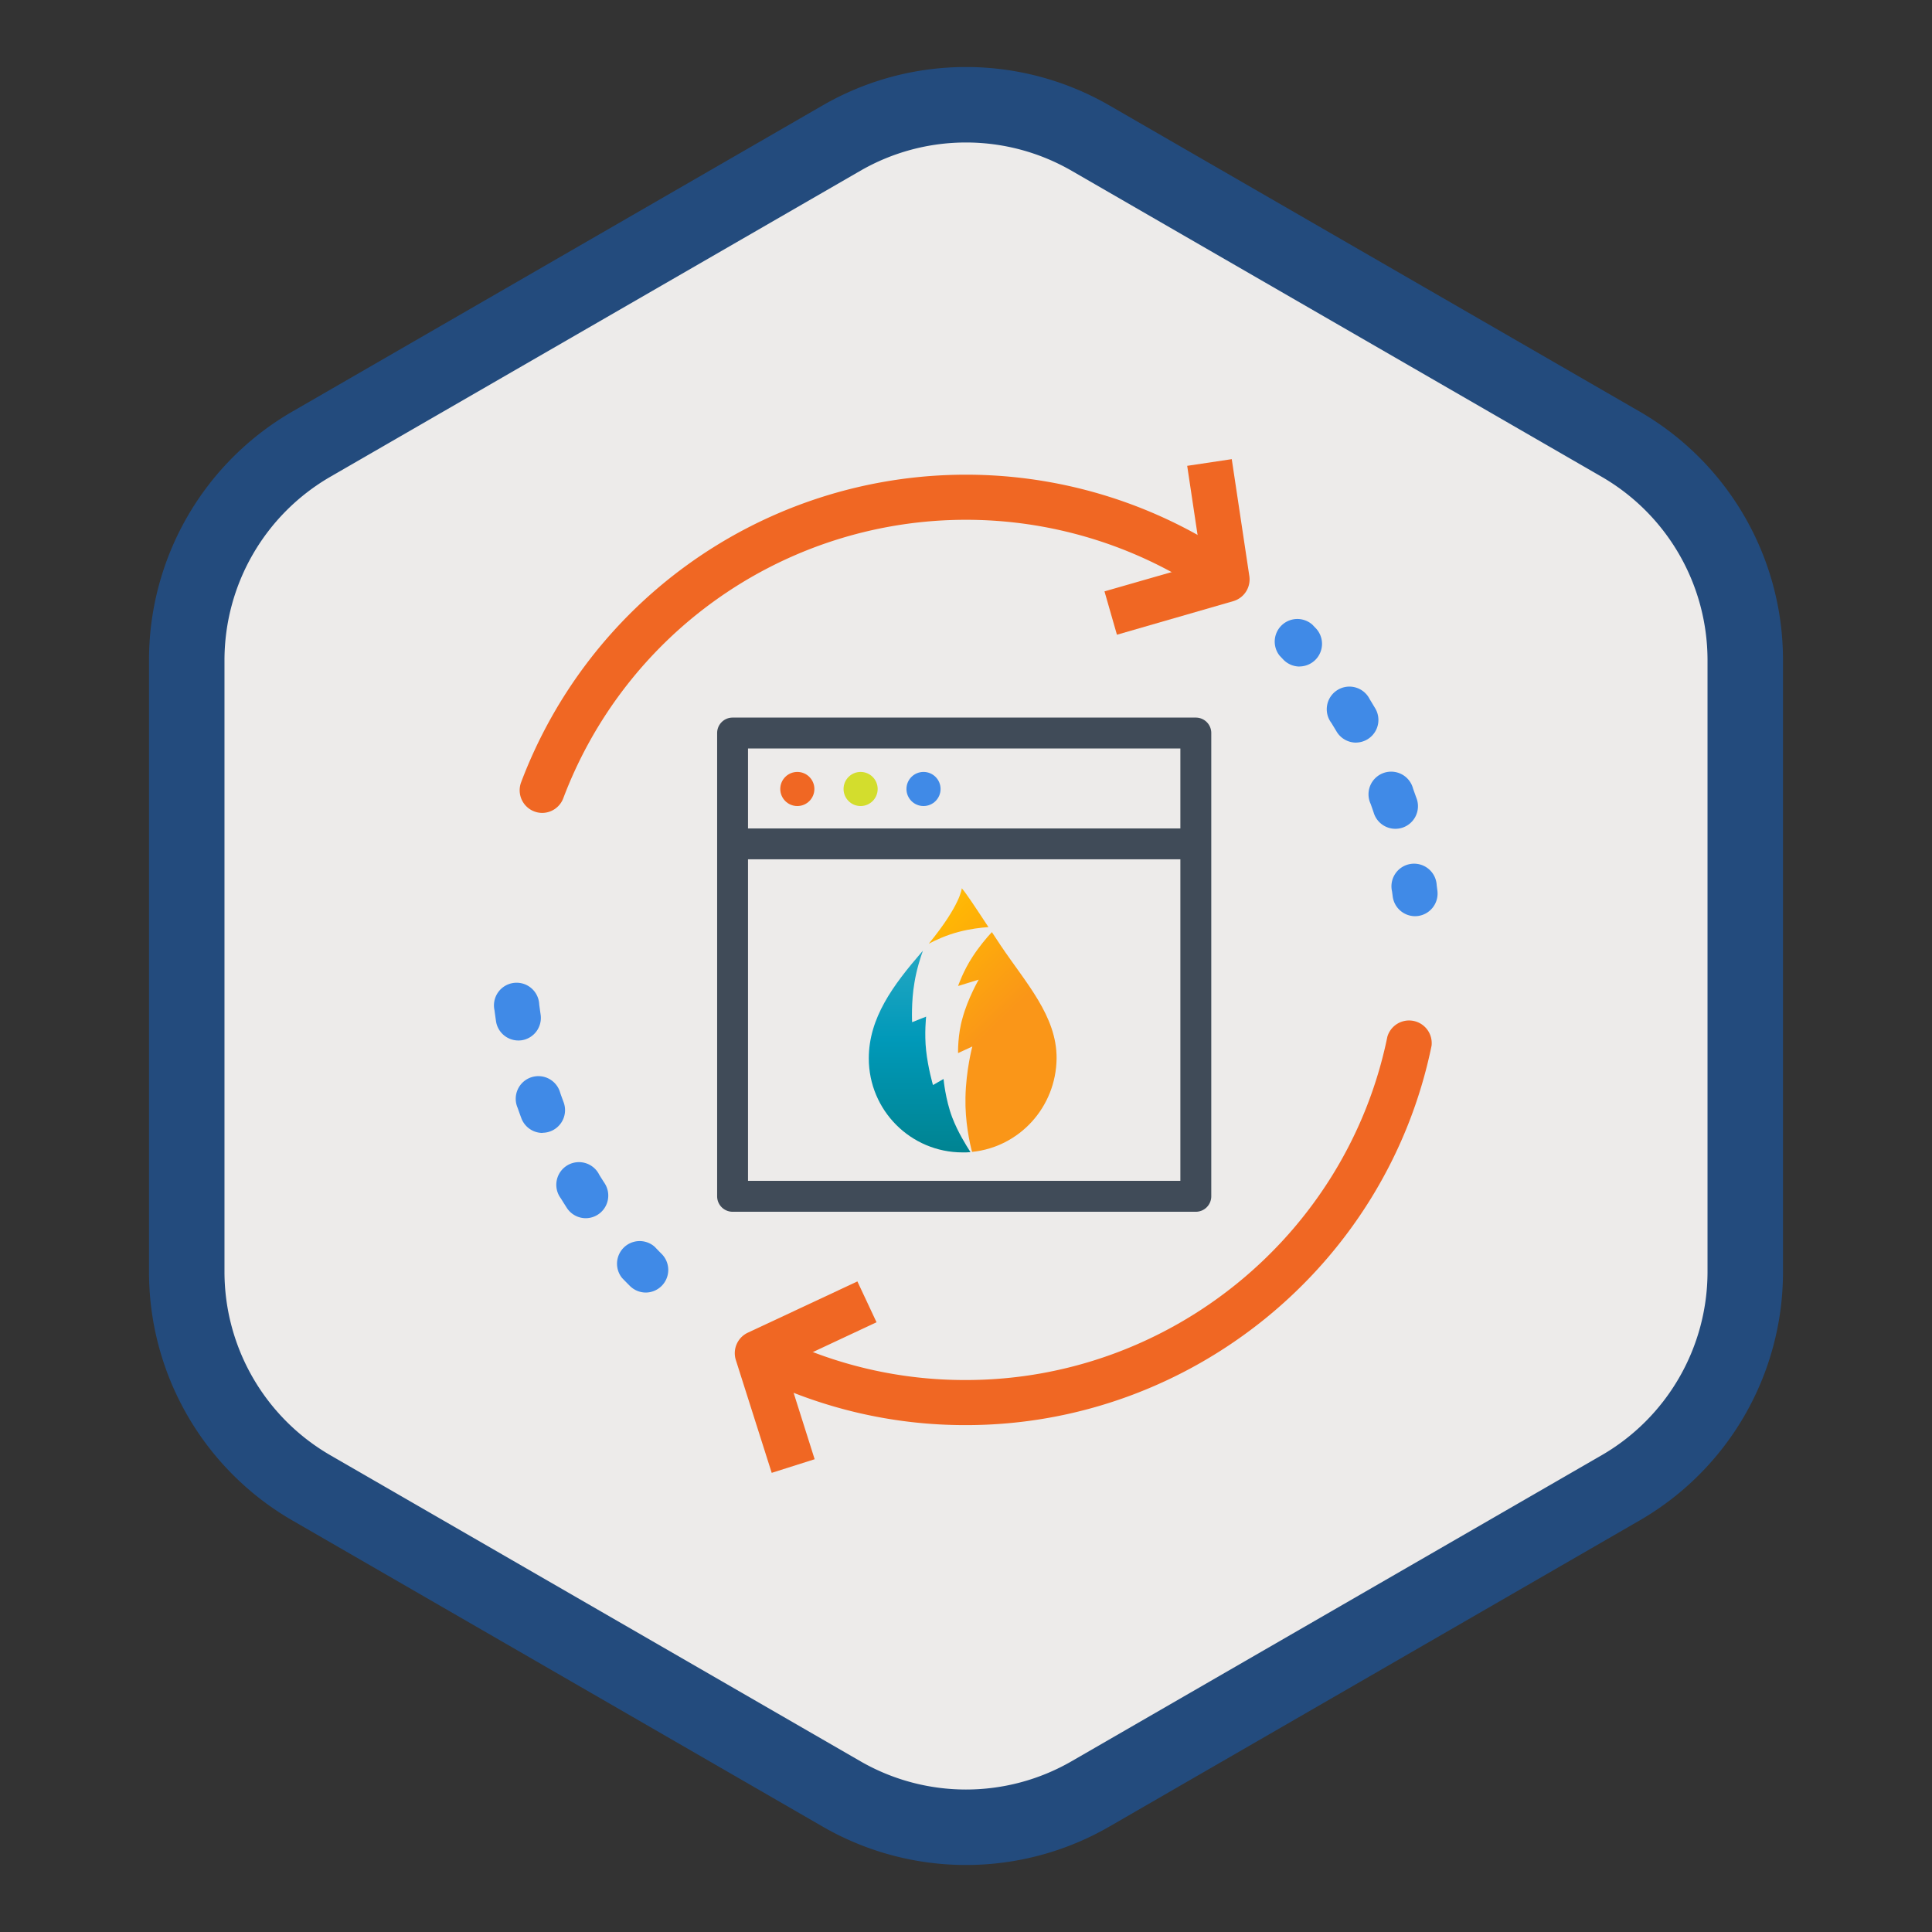 <svg xmlns="http://www.w3.org/2000/svg" xmlns:xlink="http://www.w3.org/1999/xlink" viewBox="0 0 512 512" xml:space="preserve">
	<rect x="0" y="0" width="512" height="512" fill="#333333" stroke="none"/>
	<title>catalog icons</title>
	<defs>
		<style>:root {
			--wh:#dff0fe;
			--pw:#fff;
			--bl:#000;
			--rd:#ff0000;
			--lB:#98ccfd;
			--dB:#4788c7;
			--lG:#a5a5a5;
			--dG:#808083;
			--lY:#fce6b1;
			--dY:#ffc843;
			--bY:#3f3a02;
			--s1:#fff76b;
			--s2:#fff845;
			--s3:#ffda4e;
			--s4:#fb8933;
			--s5:#fdc830;
			--s6:#f37335;
			--bf0:#99ffcc;/*BF2*/
			--bf1:#99ff66;/*BF3*/
			--bf2:#ccff00;/*BF6*/
			--bf3:#ffcc00;/*BF8*/
			--bf4:#ff6600;/*BF10*/
			--bf5:#ff0000;/*BF12*/
			--bfs:#98ccfd
		}</style>
	</defs>
	<path fill="#edebea" d="M256,484.24a66,66,0,0,1-33-8.84L82.49,394.28a66.19,66.19,0,0,1-33-57.16V174.88a66.2,66.2,0,0,1,33-57.16L223,36.6a66,66,0,0,1,66,0l140.51,81.12a66.2,66.2,0,0,1,33,57.16V337.12a66.19,66.19,0,0,1-33,57.16L289,475.4A66,66,0,0,1,256,484.24Z"/>
	<path fill="#234b7d" d="M256,37.76a56,56,0,0,1,28,7.5l140.51,81.12a56.16,56.16,0,0,1,28,48.5V337.12a56.16,56.16,0,0,1-28,48.5L284,466.74a56,56,0,0,1-56,0L87.49,385.62a56.16,56.16,0,0,1-28-48.5V174.88a56.16,56.16,0,0,1,28-48.5L228,45.26a56,56,0,0,1,28-7.5m0-20a75.94,75.94,0,0,0-38,10.18L77.49,109.06a76,76,0,0,0-38,65.82V337.12a76,76,0,0,0,38,65.82L218,484.06a76,76,0,0,0,76,0l140.51-81.12a76,76,0,0,0,38-65.82V174.88a76,76,0,0,0-38-65.82L294,27.94a75.94,75.94,0,0,0-38-10.18Z"/>
	<g>
		<g id="arrows" fill="#f06723">
			<g>
				<path d="M143.68,215.43a6,6,0,0,1-5.59-8.08,126,126,0,0,1,183.58-63.08,6,6,0,1,1-6.24,10.19,114.06,114.06,0,0,0-166.16,57.1A6,6,0,0,1,143.68,215.43Z"/>
				<path d="M296,168.21l-3.3-11.49,25.8-7.41-3.88-25.86,11.81-1.77,4.66,31a6,6,0,0,1-4.26,6.63Z"/>
			</g>
			<g>
				<path d="M256,377.67a124.74,124.74,0,0,1-55.72-13A6,6,0,0,1,205.55,354,112.8,112.8,0,0,0,256,365.72c53.92,0,100.88-38.27,111.67-91a6,6,0,0,1,11.71,2.4C367.44,335.38,315.55,377.67,256,377.67Z"/>
				<path d="M204.51,390.32,195,360.4a6,6,0,0,1,3.17-7.22l29.05-13.59,5.07,10.82L208,361.79l7.89,24.92Z"/>
			</g>
		</g>
		<g id="bluedots" fill="#408ae7">
			<path d="M344.4,176.64a6,6,0,0,1-4.39-1.93l-.94-1a6,6,0,0,1,8.75-8.14l1,1.05a6,6,0,0,1-4.4,10Z"/>
			<path d="M369.77,219.64a6,6,0,0,1-5.67-4.1c-.27-.84-.57-1.67-.86-2.49A6,6,0,1,1,374.48,209c.33.93.66,1.86,1,2.79a6,6,0,0,1-3.81,7.55A6.09,6.09,0,0,1,369.77,219.64ZM359.36,196.8a6,6,0,0,1-5.15-2.93c-.45-.76-.92-1.52-1.38-2.28a6,6,0,1,1,10.15-6.3c.51.82,1,1.66,1.51,2.5a6,6,0,0,1-5.13,9Z"/>
			<path d="M375,242.8a6,6,0,0,1-5.92-5.24l-.17-1.29a6,6,0,1,1,11.83-1.69l.19,1.5a6,6,0,0,1-5.18,6.67A6.3,6.3,0,0,1,375,242.8Z"/>
			<path d="M171.15,342.54a6,6,0,0,1-4.22-1.75c-.7-.7-1.39-1.4-2.07-2.11a6,6,0,0,1,8.64-8.27c.62.65,1.24,1.29,1.88,1.93a6,6,0,0,1-4.23,10.2Zm-15.93-19.7a6,6,0,0,1-5-2.73c-.53-.83-1.06-1.66-1.57-2.5a6,6,0,1,1,10.17-6.26c.47.76.95,1.52,1.44,2.27a6,6,0,0,1-5,9.22Zm-11.45-22.6a6,6,0,0,1-5.59-3.86c-.34-.92-.68-1.85-1-2.78a6,6,0,1,1,11.28-4c.29.85.6,1.68.91,2.52a6,6,0,0,1-5.59,8.08Zm-6.41-24.5a6,6,0,0,1-5.91-5.08c-.14-1-.28-1.94-.4-2.91a6,6,0,1,1,11.85-1.53c.12.88.24,1.77.37,2.66a6,6,0,0,1-5,6.8A6.92,6.92,0,0,1,137.36,275.74Z"/>
		</g>
	</g>
	<g>
		<path fill="#404b58" d="M316.91,227.73H194.14a4.1,4.1,0,0,1,0-8.19H316.91a4.1,4.1,0,0,1,0,8.19Z"/>
		<g>
			<circle fill="#f06723" cx="211.3" cy="209.09" r="4.52"/>
			<circle fill="#d3dd2d" cx="228.07" cy="209.09" r="4.52"/>
			<circle fill="#408ae7" cx="244.74" cy="209.09" r="4.52"/>
		</g>
		<path fill="#404b58" d="M316.91,321.13H194.14a4.1,4.1,0,0,1-4.09-4.1V194.26a4.09,4.09,0,0,1,4.09-4.09H316.91a4.09,4.09,0,0,1,4.09,4.09V317A4.1,4.1,0,0,1,316.91,321.13Zm-118.68-8.19H312.81V198.35H198.23Z"/>
		<svg id="logosmall" viewBox="0 0 1000 1000" width="70" height="80" style="transform:translate(43%,45%);" xml:space="preserve">
			<defs>
				<linearGradient id="a" x2="56%" y2="51%" gradientUnits="userSpaceOnUse">
					<stop offset="0" stop-color="#ffd121"/>
					<stop offset="50%" stop-color="#ffb505"/>
					<stop offset="100%" stop-color="#fa9618"/>
				</linearGradient>
				<linearGradient id="b" x2="0" y2="100%" gradientUnits="userSpaceOnUse">
					<stop offset="0" stop-color="#3fb1ca"/>
					<stop offset="50%" stop-color="#0099b9"/>
					<stop offset="100%" stop-color="#007c84"/>
				</linearGradient>
			</defs>
			<path fill="url(#a)" d="M485 165c41-11 83-16 112-18C545 68 512 18 496 0c0 0-3 61-125 210 22-12 67-33 114-45zM643 216c-12-18-23-35-33-50-20 21-49 56-73 93-35 53-55 111-55 111l78-24s-41 71-61 145c-19 64-17 133-17 133l54-25s-24 89-26 193c-2 91 16 173 25 206 179-18 318-169 320-354 1-160-116-285-212-428z"/>
			<path fill="url(#b)" d="M 460 868 C 434 800 427 722 427 722 L 387 745 C 387 745 368 680 361 614 354 550 361 486 361 486 L 308 507 C 308 507 304 430 317 356 325 307 340 261 349 236 348 238 346 240 344 242 236 367 144 491 144 644 144 841 303 1000 499 1000 509 1000 519 1000 529 999 513 974 481 923 460 868 Z"></path>
		</svg>
	</g>
</svg>
